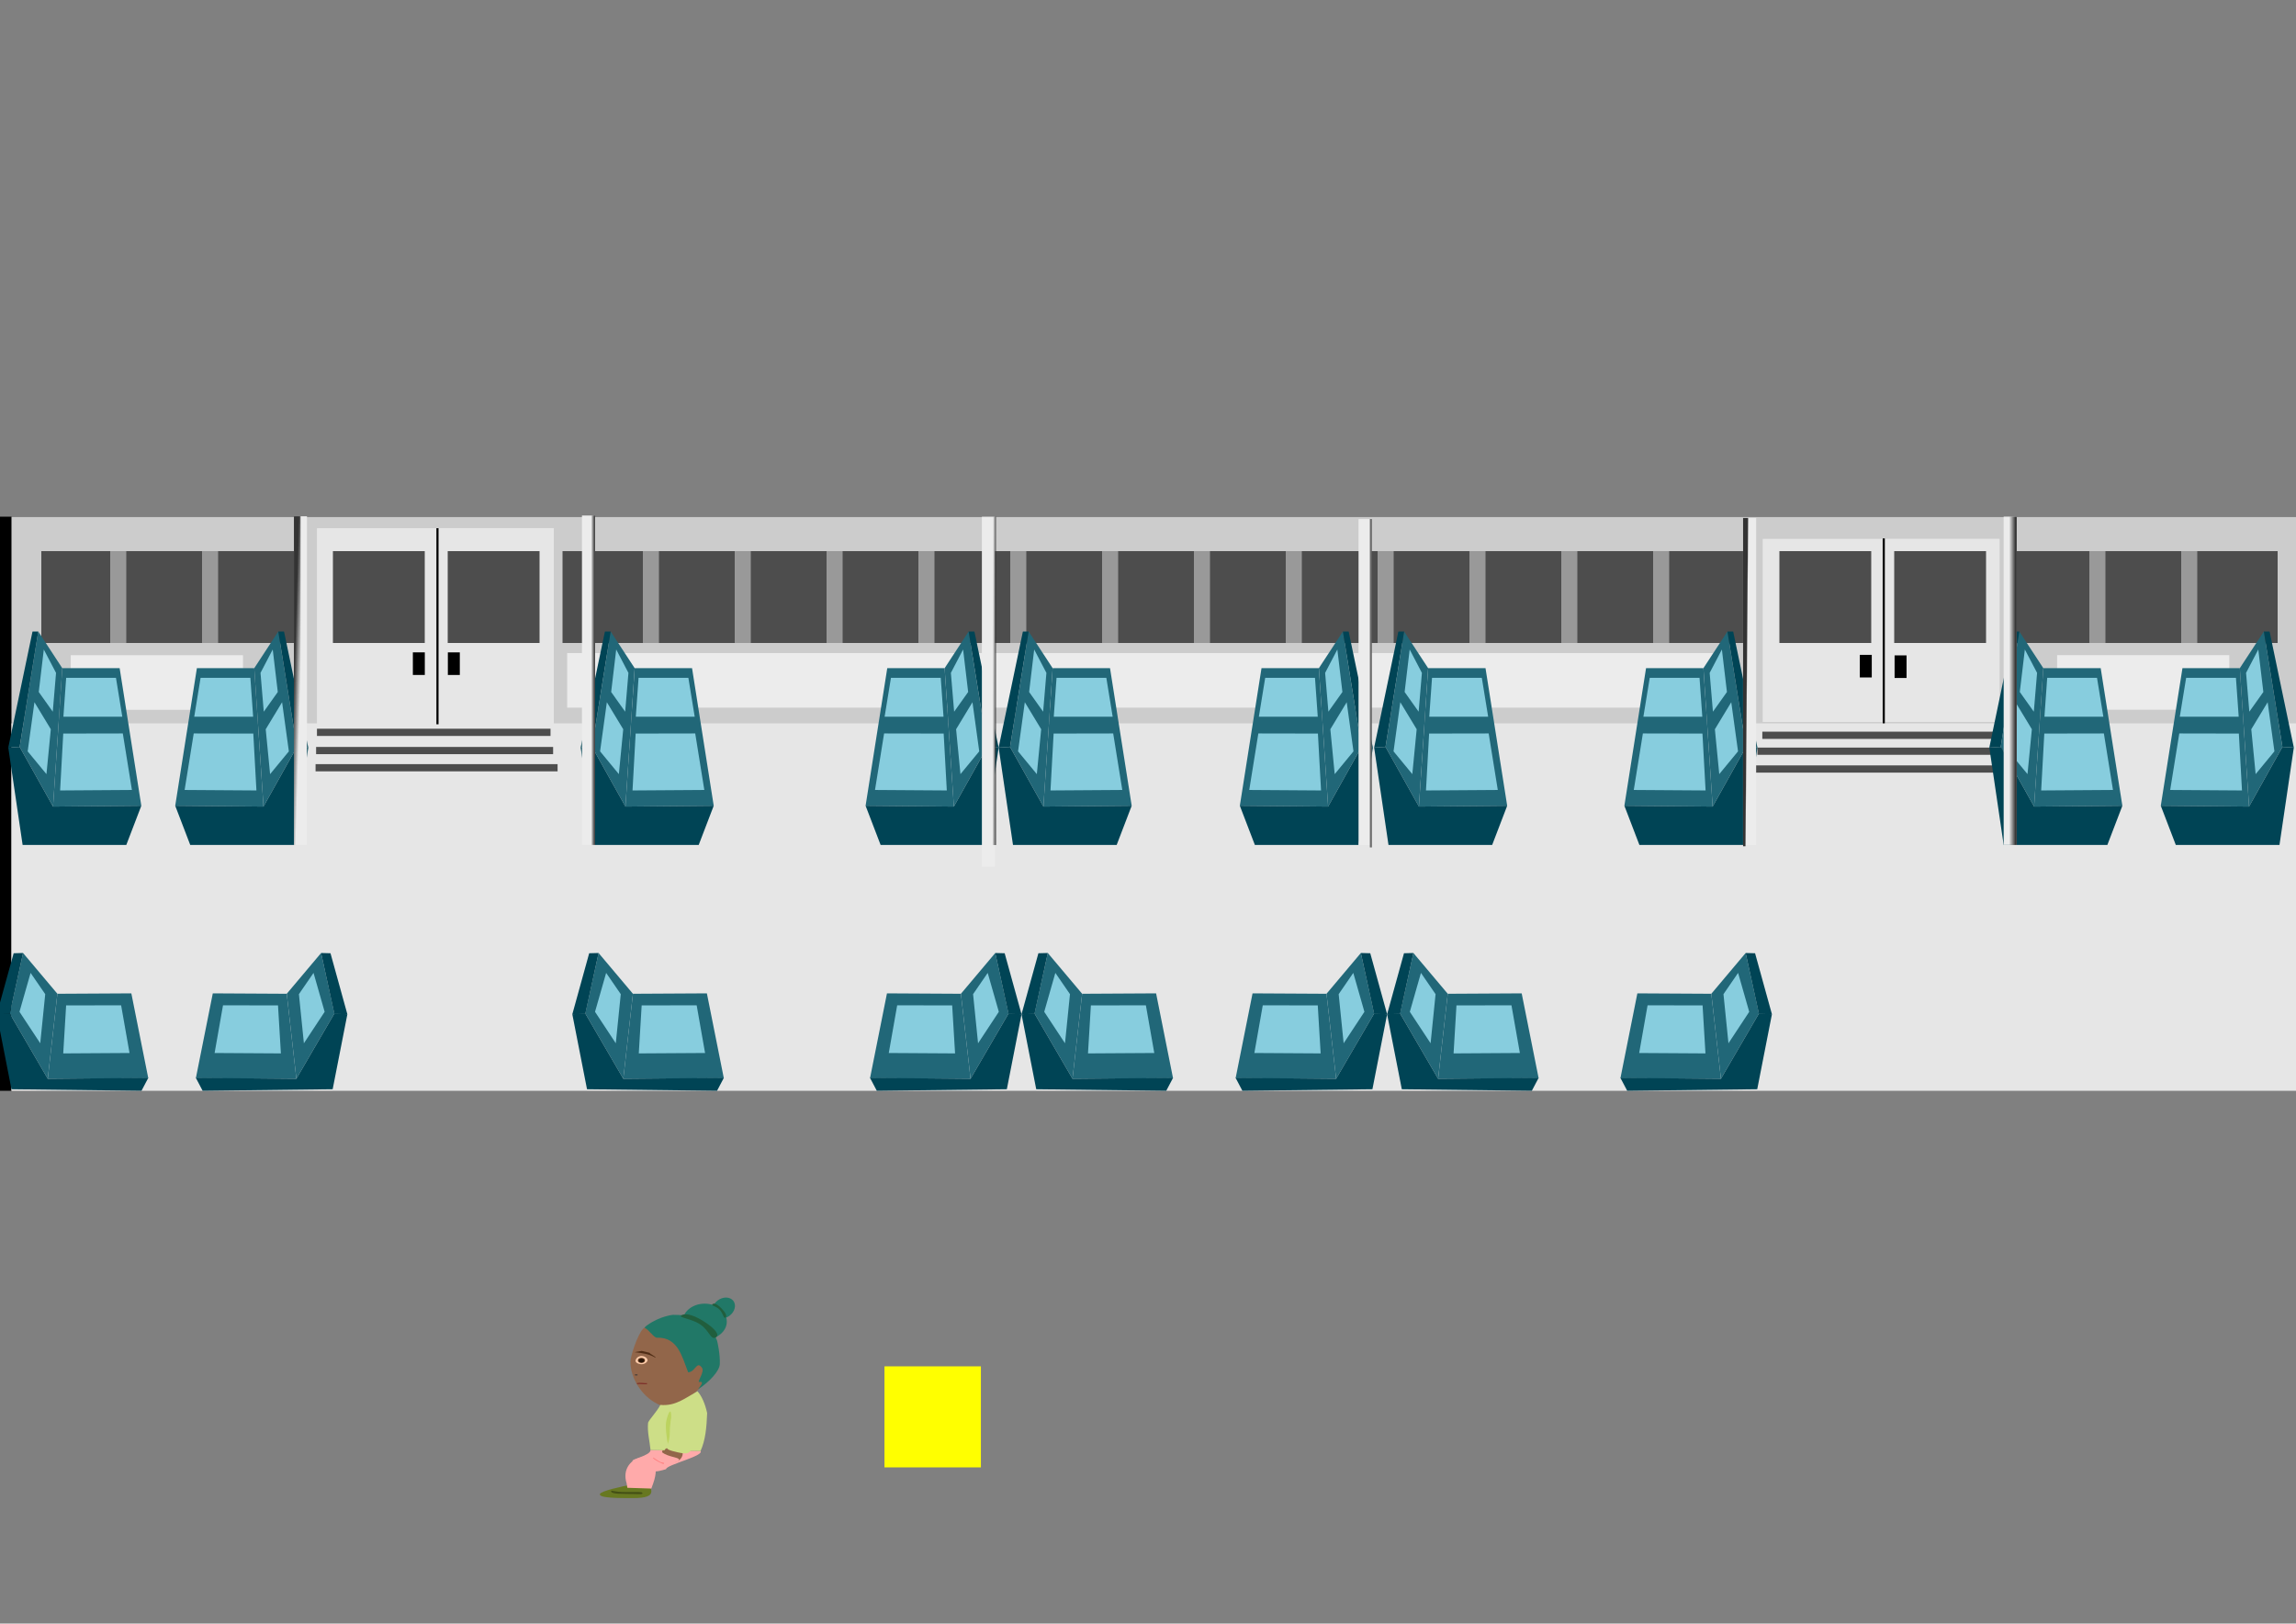 <?xml version="1.0" encoding="UTF-8" standalone="no"?>
<!-- Created with Inkscape (http://www.inkscape.org/) -->

<svg
   width="1000"
   height="707"
   viewBox="0 0 264.583 187.06"
   version="1.1"
   id="svg5"
   inkscape:version="1.1 (c68e22c387, 2021-05-23)"
   sodipodi:docname="level_4.svg"
   xmlns:inkscape="http://www.inkscape.org/namespaces/inkscape"
   xmlns:sodipodi="http://sodipodi.sourceforge.net/DTD/sodipodi-0.dtd"
   xmlns:xlink="http://www.w3.org/1999/xlink"
   xmlns="http://www.w3.org/2000/svg"
   xmlns:svg="http://www.w3.org/2000/svg">
  <rect x="0" y="0" width="264.583" height="187.06" fill="#808080" stroke="none"/>
  <sodipodi:namedview
     id="namedview7"
     pagecolor="#ffffff"
     bordercolor="#666666"
     borderopacity="1.0"
     inkscape:pageshadow="2"
     inkscape:pageopacity="0.0"
     inkscape:pagecheckerboard="0"
     inkscape:document-units="mm"
     showgrid="false"
     units="px"
     inkscape:zoom="2.9861392"
     inkscape:cx="297.03907"
     inkscape:cy="548.70182"
     inkscape:window-width="1920"
     inkscape:window-height="1001"
     inkscape:window-x="-9"
     inkscape:window-y="-9"
     inkscape:window-maximized="1"
     inkscape:current-layer="layer1" />
  <defs
     id="defs2">
    <linearGradient
       inkscape:collect="always"
       id="linearGradient13007">
      <stop
         style="stop-color:#333333;stop-opacity:1;"
         offset="0"
         id="stop13003" />
      <stop
         style="stop-color:#333333;stop-opacity:0;"
         offset="1"
         id="stop13005" />
    </linearGradient>
    <linearGradient
       inkscape:collect="always"
       id="linearGradient12417">
      <stop
         style="stop-color:#333333;stop-opacity:1;"
         offset="0"
         id="stop12413" />
      <stop
         style="stop-color:#333333;stop-opacity:0;"
         offset="1"
         id="stop12415" />
    </linearGradient>
    <linearGradient
       inkscape:collect="always"
       id="linearGradient11619">
      <stop
         style="stop-color:#333333;stop-opacity:1;"
         offset="0"
         id="stop11615" />
      <stop
         style="stop-color:#333333;stop-opacity:0;"
         offset="1"
         id="stop11617" />
    </linearGradient>
    <linearGradient
       inkscape:collect="always"
       id="linearGradient10067">
      <stop
         style="stop-color:#333333;stop-opacity:1;"
         offset="0"
         id="stop10063" />
      <stop
         style="stop-color:#333333;stop-opacity:0;"
         offset="1"
         id="stop10065" />
    </linearGradient>
    <linearGradient
       inkscape:collect="always"
       xlink:href="#linearGradient10067"
       id="linearGradient10069"
       x1="-232.275"
       y1="78.37"
       x2="-231.522"
       y2="78.37"
       gradientUnits="userSpaceOnUse" />
    <linearGradient
       inkscape:collect="always"
       xlink:href="#linearGradient10067"
       id="linearGradient10069-3"
       x1="-232.275"
       y1="78.37"
       x2="-231.522"
       y2="78.37"
       gradientUnits="userSpaceOnUse"
       gradientTransform="translate(1e-5)" />
    <linearGradient
       inkscape:collect="always"
       xlink:href="#linearGradient10067"
       id="linearGradient10069-2"
       x1="-201.239"
       y1="77.814"
       x2="-201.365"
       y2="77.815"
       gradientUnits="userSpaceOnUse" />
    <linearGradient
       inkscape:collect="always"
       xlink:href="#linearGradient10067"
       id="linearGradient10519"
       x1="201.239"
       y1="77.814"
       x2="201.365"
       y2="77.815"
       gradientUnits="userSpaceOnUse" />
    <linearGradient
       inkscape:collect="always"
       xlink:href="#linearGradient10067"
       id="linearGradient10069-4"
       x1="-158.158"
       y1="76.82"
       x2="-157.792"
       y2="76.82"
       gradientUnits="userSpaceOnUse" />
    <linearGradient
       inkscape:collect="always"
       xlink:href="#linearGradient10067"
       id="linearGradient11143"
       x1="158.158"
       y1="76.82"
       x2="157.792"
       y2="76.82"
       gradientUnits="userSpaceOnUse" />
    <linearGradient
       inkscape:collect="always"
       xlink:href="#linearGradient11619"
       id="linearGradient11621"
       x1="114.858"
       y1="78.583"
       x2="114.389"
       y2="78.582"
       gradientUnits="userSpaceOnUse" />
    <linearGradient
       inkscape:collect="always"
       xlink:href="#linearGradient12417"
       id="linearGradient12419"
       x1="68.535"
       y1="78.547"
       x2="68.103"
       y2="78.547"
       gradientUnits="userSpaceOnUse" />
    <linearGradient
       inkscape:collect="always"
       xlink:href="#linearGradient13007"
       id="linearGradient13009"
       x1="33.879"
       y1="78.503"
       x2="34.636"
       y2="78.525"
       gradientUnits="userSpaceOnUse" />
  </defs>
  <g
     inkscape:label="Calque 1"
     inkscape:groupmode="layer"
     id="layer1">
    <rect
       style="fill:#000000;stroke-width:0.265"
       id="rect846"
       width="264.583"
       height="66.146"
       x="0"
       y="59.531" />
    <rect
       style="fill:#cccccc;stroke-width:0.265"
       id="rect1105"
       width="263.26"
       height="66.146"
       x="1.323"
       y="59.531" />
    <rect
       style="fill:#ececec;stroke-width:0.265"
       id="rect16995-9"
       width="19.847"
       height="6.291"
       x="237.052"
       y="75.483" />
    <rect
       style="fill:#ececec;stroke-width:0.265"
       id="rect16995-4"
       width="133.248"
       height="6.291"
       x="65.357"
       y="75.243" />
    <rect
       style="fill:#ececec;stroke-width:0.265"
       id="rect16995"
       width="19.847"
       height="6.291"
       x="8.152"
       y="75.49" />
    <rect
       style="fill:#e6e6e6;stroke-width:0.265"
       id="rect2194-2"
       width="13.765"
       height="21.1"
       x="203.128"
       y="62.089" />
    <rect
       style="fill:#4d4d4d;stroke-width:0.265"
       id="rect1234-3"
       width="30.48"
       height="10.583"
       x="-262.467"
       y="63.5"
       transform="scale(-1,1)" />
    <rect
       style="fill:#e6e6e6;stroke-width:0.265"
       id="rect2194-3-6"
       width="13.533"
       height="21.1"
       x="216.893"
       y="62.081" />
    <rect
       style="fill:#000000;stroke-width:0.265"
       id="rect2517-4"
       width="0.244"
       height="21.415"
       x="216.957"
       y="62.035" />
    <rect
       style="fill:#4d4d4d;stroke-width:0.265"
       id="rect1234-5-5"
       width="10.583"
       height="10.583"
       x="-228.865"
       y="63.5"
       transform="scale(-1,1)" />
    <rect
       style="fill:#4d4d4d;stroke-width:0.265"
       id="rect1234-5-6-7"
       width="10.583"
       height="10.583"
       x="-215.635"
       y="63.5"
       transform="scale(-1,1)" />
    <rect
       style="fill:#4d4d4d;stroke-width:0.265"
       id="rect1234"
       width="30.48"
       height="10.583"
       x="4.762"
       y="63.5" />
    <rect
       style="fill:#e6e6e6;stroke-width:0.265"
       id="rect2194"
       width="13.765"
       height="23.105"
       x="36.526"
       y="60.857" />
    <rect
       style="fill:#e6e6e6;stroke-width:0.265"
       id="rect2194-3"
       width="13.533"
       height="22.603"
       x="50.291"
       y="60.849" />
    <rect
       style="fill:#000000;stroke-width:0.265"
       id="rect2665-4-2"
       width="1.378"
       height="2.603"
       x="51.61"
       y="75.166" />
    <rect
       style="fill:#4d4d4d;stroke-width:0.265"
       id="rect1234-5"
       width="10.583"
       height="10.583"
       x="38.365"
       y="63.5" />
    <rect
       style="fill:#4d4d4d;stroke-width:0.265"
       id="rect1234-5-6"
       width="10.583"
       height="10.583"
       x="51.594"
       y="63.5" />
    <rect
       style="fill:#4d4d4d;stroke-width:0.265"
       id="rect1234-5-6-0"
       width="136.108"
       height="10.583"
       x="64.823"
       y="63.5" />
    <rect
       style="fill:#e6e6e6;stroke-width:0.265"
       id="rect1472"
       width="263.26"
       height="42.333"
       x="1.323"
       y="83.344" />
    <path
       id="rect2876-7-7-8"
       style="fill:#216778;stroke-width:0.265"
       d="m 24.522,114.452 8.522,0.047 1.109,9.796 -11.583,-0.069 z"
       sodipodi:nodetypes="ccccc" />
    <path
       id="rect3236-6-4-7"
       style="fill:#216778;stroke-width:0.265"
       d="m 33.044,114.499 3.958,-4.697 1.532,6.972 -4.38,7.521 z"
       sodipodi:nodetypes="ccccc" />
    <path
       id="rect3489-4-0-6"
       style="fill:#004455;stroke-width:0.265"
       d="m 37.001,109.802 1.084,0.029 1.943,7.026 -1.496,-0.039 z"
       sodipodi:nodetypes="ccccc" />
    <path
       id="rect4027-6-0-91"
       style="fill:#004455;stroke-width:0.265"
       d="m 22.57,124.191 11.583,0.105 4.38,-7.521 1.496,0.082 -1.694,8.642 -14.983,0.179 z"
       sodipodi:nodetypes="ccccccc" />
    <path
       id="rect4508-0-8-4-0"
       style="fill:#87cdde;stroke-width:0.265"
       d="m 25.699,115.829 6.338,0.011 0.333,5.531 -7.639,-0.047 z"
       sodipodi:nodetypes="ccccc" />
    <path
       id="rect6687-3-9-8-7"
       style="fill:#87cdde;stroke-width:0.265"
       d="m 34.446,114.544 1.685,-2.449 1.281,4.482 -2.393,3.627 z"
       sodipodi:nodetypes="ccccc" />
    <path
       id="rect2876-7-7-1"
       style="fill:#216778;stroke-width:0.265"
       d="m 102.211,114.452 8.522,0.047 1.109,9.796 -11.583,-0.069 z"
       sodipodi:nodetypes="ccccc" />
    <path
       id="rect3236-6-4-4"
       style="fill:#216778;stroke-width:0.265"
       d="m 110.733,114.499 3.958,-4.697 1.532,6.972 -4.38,7.521 z"
       sodipodi:nodetypes="ccccc" />
    <path
       id="rect3489-4-0-4"
       style="fill:#004455;stroke-width:0.265"
       d="m 114.69,109.802 1.084,0.029 1.943,7.026 -1.496,-0.039 z"
       sodipodi:nodetypes="ccccc" />
    <path
       id="rect4027-6-0-9"
       style="fill:#004455;stroke-width:0.265"
       d="m 100.259,124.191 11.583,0.105 4.38,-7.521 1.496,0.082 -1.694,8.642 -14.983,0.179 z"
       sodipodi:nodetypes="ccccccc" />
    <path
       id="rect4508-0-8-4-7"
       style="fill:#87cdde;stroke-width:0.265"
       d="m 103.388,115.829 6.338,0.011 0.333,5.531 -7.639,-0.047 z"
       sodipodi:nodetypes="ccccc" />
    <path
       id="rect6687-3-9-8-3"
       style="fill:#87cdde;stroke-width:0.265"
       d="m 112.135,114.544 1.685,-2.449 1.281,4.482 -2.393,3.627 z"
       sodipodi:nodetypes="ccccc" />
    <rect
       style="fill:#4d4d4d;stroke-width:0.265"
       id="rect8693-1-5-6"
       width="27.357"
       height="0.832"
       x="203.084"
       y="84.301" />
    <rect
       style="fill:#4d4d4d;stroke-width:0.265"
       id="rect8693-1-5-6-3"
       width="28.398"
       height="0.832"
       x="202.52"
       y="86.135" />
    <rect
       style="fill:#4d4d4d;stroke-width:0.265"
       id="rect8693-1-5-6-3-1"
       width="29.284"
       height="0.832"
       x="202.194"
       y="88.188" />
    <rect
       style="fill:#ffff00;stroke-width:0.265"
       id="rect973"
       width="11.113"
       height="11.642"
       x="101.923"
       y="157.427" />
    <rect
       style="fill:#999999;stroke-width:0.265"
       id="rect1591"
       width="1.852"
       height="10.583"
       x="23.283"
       y="63.5" />
    <rect
       style="fill:#999999;stroke-width:0.265"
       id="rect1591-4"
       width="1.852"
       height="10.583"
       x="12.7"
       y="63.5" />
    <rect
       style="fill:#999999;stroke-width:0.265"
       id="rect1591-4-2"
       width="1.852"
       height="10.583"
       x="74.083"
       y="63.5" />
    <rect
       style="fill:#999999;stroke-width:0.265"
       id="rect1591-4-2-3"
       width="1.852"
       height="10.583"
       x="84.667"
       y="63.5" />
    <rect
       style="fill:#999999;stroke-width:0.265"
       id="rect1591-4-2-3-7"
       width="1.852"
       height="10.583"
       x="95.25"
       y="63.5" />
    <rect
       style="fill:#999999;stroke-width:0.265"
       id="rect1591-4-2-3-7-5"
       width="1.852"
       height="10.583"
       x="105.833"
       y="63.5" />
    <rect
       style="fill:#999999;stroke-width:0.265"
       id="rect1591-4-2-3-7-5-5"
       width="1.852"
       height="10.583"
       x="116.417"
       y="63.5" />
    <rect
       style="fill:#999999;stroke-width:0.265"
       id="rect1591-4-2-3-7-5-5-0"
       width="1.852"
       height="10.583"
       x="127"
       y="63.5" />
    <rect
       style="fill:#999999;stroke-width:0.265"
       id="rect1591-4-2-3-7-5-5-0-5"
       width="1.852"
       height="10.583"
       x="137.583"
       y="63.5" />
    <rect
       style="fill:#999999;stroke-width:0.265"
       id="rect1591-4-2-3-7-5-5-0-5-4"
       width="1.852"
       height="10.583"
       x="148.167"
       y="63.5" />
    <rect
       style="fill:#999999;stroke-width:0.265"
       id="rect1591-4-2-3-7-5-5-0-5-4-3"
       width="1.852"
       height="10.583"
       x="158.75"
       y="63.5" />
    <rect
       style="fill:#999999;stroke-width:0.265"
       id="rect1591-4-2-3-7-5-5-0-5-4-3-1"
       width="1.852"
       height="10.583"
       x="169.333"
       y="63.5" />
    <rect
       style="fill:#999999;stroke-width:0.265"
       id="rect1591-4-2-3-7-5-5-0-5-4-3-1-3"
       width="1.852"
       height="10.583"
       x="179.917"
       y="63.5" />
    <rect
       style="fill:#999999;stroke-width:0.265"
       id="rect1591-4-2-3-7-5-5-0-5-4-3-1-3-9"
       width="1.852"
       height="10.583"
       x="190.5"
       y="63.5" />
    <rect
       style="fill:#999999;stroke-width:0.265"
       id="rect1591-4-2-3-7-5-5-0-5-4-3-1-3-9-0"
       width="1.852"
       height="10.583"
       x="240.771"
       y="63.5" />
    <rect
       style="fill:#999999;stroke-width:0.265"
       id="rect1591-4-2-3-7-5-5-0-5-4-3-1-3-9-0-3"
       width="1.852"
       height="10.583"
       x="251.354"
       y="63.5" />
    <rect
       style="fill:#000000;stroke-width:0.265"
       id="rect2517"
       width="0.244"
       height="22.596"
       x="50.291"
       y="60.857" />
    <rect
       style="fill:#000000;stroke-width:0.265"
       id="rect2665"
       width="1.378"
       height="2.603"
       x="218.326"
       y="75.512" />
    <rect
       style="fill:#000000;stroke-width:0.265"
       id="rect2665-4"
       width="1.378"
       height="2.603"
       x="214.319"
       y="75.451" />
    <rect
       style="fill:#000000;stroke-width:0.265"
       id="rect2665-4-8"
       width="1.378"
       height="2.603"
       x="47.576"
       y="75.164" />
    <path
       id="rect2876"
       style="fill:#216778;stroke-width:0.265"
       d="m 251.498,76.983 h 6.612 l 1.063,15.948 -10.172,-0.096 z"
       sodipodi:nodetypes="ccccc" />
    <path
       id="rect3236"
       style="fill:#216778;stroke-width:0.265"
       d="m 258.11,76.983 2.767,-4.223 2.142,13.299 -3.846,6.872 z"
       sodipodi:nodetypes="ccccc" />
    <path
       id="rect3489"
       style="fill:#004455;stroke-width:0.265"
       d="m 260.877,72.76 0.664,0.008 2.792,13.367 -1.313,-0.075 z"
       sodipodi:nodetypes="ccccc" />
    <path
       id="rect4027"
       style="fill:#004455;stroke-width:0.265"
       d="m 249.001,92.836 10.172,0.096 3.846,-6.872 1.313,0.075 -1.653,11.218 h -11.947 z"
       sodipodi:nodetypes="ccccccc" />
    <path
       id="rect4508"
       style="fill:#87cdde;stroke-width:0.265"
       d="m 251.923,78.095 h 5.738 l 0.319,4.482 h -6.788 z"
       sodipodi:nodetypes="ccccc" />
    <path
       id="rect4508-0"
       style="fill:#87cdde;stroke-width:0.265"
       d="m 251.133,84.507 6.865,0.013 0.361,6.554 -8.275,-0.056 z"
       sodipodi:nodetypes="ccccc" />
    <path
       id="rect6687"
       style="fill:#87cdde;stroke-width:0.265"
       d="m 258.829,77.527 1.409,-2.694 0.582,4.897 -1.615,2.271 z"
       sodipodi:nodetypes="ccccc" />
    <path
       id="rect6687-3"
       style="fill:#87cdde;stroke-width:0.265"
       d="m 259.43,84.022 1.887,-3.115 0.78,5.661 -2.164,2.625 z"
       sodipodi:nodetypes="ccccc" />
    <path
       id="rect2876-2"
       style="fill:#216778;stroke-width:0.265"
       d="m 189.685,76.983 h 6.612 l 1.063,15.948 -10.172,-0.096 z"
       sodipodi:nodetypes="ccccc" />
    <path
       id="rect3236-8"
       style="fill:#216778;stroke-width:0.265"
       d="m 196.297,76.983 2.767,-4.223 2.142,13.299 -3.846,6.872 z"
       sodipodi:nodetypes="ccccc" />
    <path
       id="rect3489-1"
       style="fill:#004455;stroke-width:0.265"
       d="m 199.064,72.76 0.664,0.008 2.792,13.367 -1.313,-0.075 z"
       sodipodi:nodetypes="ccccc" />
    <path
       id="rect4027-3"
       style="fill:#004455;stroke-width:0.265"
       d="m 187.188,92.836 10.172,0.096 3.846,-6.872 1.313,0.075 -1.653,11.218 h -11.947 z"
       sodipodi:nodetypes="ccccccc" />
    <path
       id="rect4508-3"
       style="fill:#87cdde;stroke-width:0.265"
       d="m 190.11,78.095 h 5.738 l 0.319,4.482 h -6.788 z"
       sodipodi:nodetypes="ccccc" />
    <path
       id="rect4508-0-5"
       style="fill:#87cdde;stroke-width:0.265"
       d="m 189.32,84.507 6.865,0.013 0.361,6.554 -8.275,-0.056 z"
       sodipodi:nodetypes="ccccc" />
    <path
       id="rect6687-6"
       style="fill:#87cdde;stroke-width:0.265"
       d="m 197.016,77.527 1.409,-2.694 0.582,4.897 -1.615,2.271 z"
       sodipodi:nodetypes="ccccc" />
    <path
       id="rect6687-3-2"
       style="fill:#87cdde;stroke-width:0.265"
       d="m 197.617,84.022 1.887,-3.115 0.78,5.661 -2.164,2.625 z"
       sodipodi:nodetypes="ccccc" />
    <path
       id="rect2876-2-9"
       style="fill:#216778;stroke-width:0.265"
       d="m 145.372,76.983 h 6.612 l 1.063,15.948 -10.172,-0.096 z"
       sodipodi:nodetypes="ccccc" />
    <path
       id="rect3236-8-7"
       style="fill:#216778;stroke-width:0.265"
       d="m 151.984,76.983 2.767,-4.223 2.142,13.299 -3.846,6.872 z"
       sodipodi:nodetypes="ccccc" />
    <path
       id="rect3489-1-9"
       style="fill:#004455;stroke-width:0.265"
       d="m 154.751,72.76 0.664,0.008 2.792,13.367 -1.313,-0.075 z"
       sodipodi:nodetypes="ccccc" />
    <path
       id="rect4027-3-2"
       style="fill:#004455;stroke-width:0.265"
       d="m 142.875,92.836 10.172,0.096 3.846,-6.872 1.313,0.075 -1.653,11.218 H 144.607 Z"
       sodipodi:nodetypes="ccccccc" />
    <rect
       style="fill:#ececec;stroke-width:0.265"
       id="rect9752-8-1-7"
       width="1.504"
       height="37.548"
       x="156.554"
       y="59.804" />
    <rect
       style="fill:#ececec;stroke-width:0.265"
       id="rect9752-8-1-7-3"
       width="1.504"
       height="37.674"
       x="200.867"
       y="59.678" />
    <rect
       style="fill:url(#linearGradient10069-3);fill-opacity:1;stroke-width:0.265"
       id="rect9752-8-1-7-34-6-7"
       width="0.846"
       height="37.825"
       x="-202.477"
       y="54.516"
       transform="scale(-1,1)" />
    <path
       id="rect4508-3-3"
       style="fill:#87cdde;stroke-width:0.265"
       d="m 145.797,78.095 h 5.738 l 0.319,4.482 h -6.788 z"
       sodipodi:nodetypes="ccccc" />
    <path
       id="rect4508-0-5-0"
       style="fill:#87cdde;stroke-width:0.265"
       d="m 145.007,84.507 6.865,0.013 0.361,6.554 -8.275,-0.056 z"
       sodipodi:nodetypes="ccccc" />
    <path
       id="rect6687-6-0"
       style="fill:#87cdde;stroke-width:0.265"
       d="m 152.703,77.527 1.409,-2.694 0.582,4.897 -1.615,2.271 z"
       sodipodi:nodetypes="ccccc" />
    <path
       id="rect6687-3-2-8"
       style="fill:#87cdde;stroke-width:0.265"
       d="m 153.304,84.022 1.887,-3.115 0.78,5.661 -2.164,2.625 z"
       sodipodi:nodetypes="ccccc" />
    <path
       id="rect2876-2-9-6"
       style="fill:#216778;stroke-width:0.265"
       d="m 102.245,76.983 h 6.612 l 1.063,15.948 -10.172,-0.096 z"
       sodipodi:nodetypes="ccccc" />
    <path
       id="rect3236-8-7-8"
       style="fill:#216778;stroke-width:0.265"
       d="m 108.857,76.983 2.767,-4.223 2.142,13.299 -3.846,6.872 z"
       sodipodi:nodetypes="ccccc" />
    <path
       id="rect3489-1-9-7"
       style="fill:#004455;stroke-width:0.265"
       d="m 111.624,72.76 0.664,0.008 2.792,13.367 -1.313,-0.075 z"
       sodipodi:nodetypes="ccccc" />
    <path
       id="rect4027-3-2-8"
       style="fill:#004455;stroke-width:0.265"
       d="m 99.748,92.836 10.172,0.096 3.846,-6.872 1.313,0.075 -1.653,11.218 h -11.947 z"
       sodipodi:nodetypes="ccccccc" />
    <path
       id="rect4508-3-3-2"
       style="fill:#87cdde;stroke-width:0.265"
       d="m 102.67,78.095 h 5.738 l 0.319,4.482 h -6.788 z"
       sodipodi:nodetypes="ccccc" />
    <path
       id="rect4508-0-5-0-6"
       style="fill:#87cdde;stroke-width:0.265"
       d="m 101.88,84.507 6.865,0.013 0.361,6.554 -8.275,-0.056 z"
       sodipodi:nodetypes="ccccc" />
    <path
       id="rect6687-6-0-2"
       style="fill:#87cdde;stroke-width:0.265"
       d="m 109.576,77.527 1.409,-2.694 0.582,4.897 -1.615,2.271 z"
       sodipodi:nodetypes="ccccc" />
    <path
       id="rect6687-3-2-8-6"
       style="fill:#87cdde;stroke-width:0.265"
       d="m 110.177,84.022 1.887,-3.115 0.78,5.661 -2.164,2.625 z"
       sodipodi:nodetypes="ccccc" />
    <path
       id="rect2876-2-9-6-7"
       style="fill:#216778;stroke-width:0.265"
       d="m 22.689,76.983 h 6.612 l 1.063,15.948 -10.172,-0.096 z"
       sodipodi:nodetypes="ccccc" />
    <path
       id="rect3236-8-7-8-7"
       style="fill:#216778;stroke-width:0.265"
       d="m 29.301,76.983 2.767,-4.223 2.142,13.299 -3.846,6.872 z"
       sodipodi:nodetypes="ccccc" />
    <path
       id="rect3489-1-9-7-4"
       style="fill:#004455;stroke-width:0.265"
       d="m 32.068,72.76 0.664,0.008 2.792,13.367 -1.313,-0.075 z"
       sodipodi:nodetypes="ccccc" />
    <path
       id="rect4027-3-2-8-3"
       style="fill:#004455;stroke-width:0.265"
       d="m 20.192,92.836 10.172,0.096 3.846,-6.872 1.313,0.075 -1.653,11.218 h -11.947 z"
       sodipodi:nodetypes="ccccccc" />
    <path
       id="rect4508-3-3-2-7"
       style="fill:#87cdde;stroke-width:0.265"
       d="m 23.114,78.095 h 5.738 l 0.319,4.482 h -6.788 z"
       sodipodi:nodetypes="ccccc" />
    <path
       id="rect4508-0-5-0-6-9"
       style="fill:#87cdde;stroke-width:0.265"
       d="m 22.324,84.507 6.865,0.013 0.361,6.554 -8.275,-0.056 z"
       sodipodi:nodetypes="ccccc" />
    <path
       id="rect6687-6-0-2-7"
       style="fill:#87cdde;stroke-width:0.265"
       d="m 30.02,77.527 1.409,-2.694 0.582,4.897 -1.615,2.271 z"
       sodipodi:nodetypes="ccccc" />
    <path
       id="rect6687-3-2-8-6-5"
       style="fill:#87cdde;stroke-width:0.265"
       d="m 30.621,84.022 1.887,-3.115 0.78,5.661 -2.164,2.625 z"
       sodipodi:nodetypes="ccccc" />
    <rect
       style="fill:#4d4d4d;stroke-width:0.265"
       id="rect8693"
       width="26.914"
       height="0.832"
       x="36.526"
       y="83.962" />
    <rect
       style="fill:#4d4d4d;stroke-width:0.265"
       id="rect8693-1"
       width="27.313"
       height="0.832"
       x="36.427"
       y="86.061" />
    <rect
       style="fill:#4d4d4d;stroke-width:0.265"
       id="rect8693-1-5"
       width="27.889"
       height="0.832"
       x="36.365"
       y="88.041" />
    <path
       id="rect2876-9"
       style="fill:#216778;stroke-width:0.265"
       d="m 242.077,76.983 h -6.612 l -1.063,15.948 10.172,-0.096 z"
       sodipodi:nodetypes="ccccc" />
    <path
       id="rect3236-5"
       style="fill:#216778;stroke-width:0.265"
       d="m 235.465,76.983 -2.767,-4.223 -2.142,13.299 3.846,6.872 z"
       sodipodi:nodetypes="ccccc" />
    <path
       id="rect3489-3"
       style="fill:#004455;stroke-width:0.265"
       d="m 232.698,72.76 -0.664,0.008 -2.792,13.367 1.313,-0.075 z"
       sodipodi:nodetypes="ccccc" />
    <path
       id="rect4027-60"
       style="fill:#004455;stroke-width:0.265"
       d="m 244.575,92.836 -10.172,0.096 -3.846,-6.872 -1.313,0.075 1.653,11.218 h 11.947 z"
       sodipodi:nodetypes="ccccccc" />
    <path
       id="rect4508-6"
       style="fill:#87cdde;stroke-width:0.265"
       d="m 241.652,78.095 h -5.738 l -0.319,4.482 h 6.788 z"
       sodipodi:nodetypes="ccccc" />
    <path
       id="rect4508-0-0"
       style="fill:#87cdde;stroke-width:0.265"
       d="m 242.443,84.507 -6.865,0.013 -0.361,6.554 8.275,-0.056 z"
       sodipodi:nodetypes="ccccc" />
    <path
       id="rect6687-8"
       style="fill:#87cdde;stroke-width:0.265"
       d="m 234.746,77.527 -1.409,-2.694 -0.582,4.897 1.615,2.271 z"
       sodipodi:nodetypes="ccccc" />
    <path
       id="rect6687-3-1"
       style="fill:#87cdde;stroke-width:0.265"
       d="m 234.145,84.022 -1.887,-3.115 -0.78,5.661 2.164,2.625 z"
       sodipodi:nodetypes="ccccc" />
    <path
       id="rect2876-9-6"
       style="fill:#216778;stroke-width:0.265"
       d="m 171.185,76.983 h -6.612 l -1.063,15.948 10.172,-0.096 z"
       sodipodi:nodetypes="ccccc" />
    <path
       id="rect3236-5-8"
       style="fill:#216778;stroke-width:0.265"
       d="m 164.573,76.983 -2.767,-4.223 -2.142,13.299 3.846,6.872 z"
       sodipodi:nodetypes="ccccc" />
    <path
       id="rect3489-3-0"
       style="fill:#004455;stroke-width:0.265"
       d="m 161.806,72.76 -0.664,0.008 -2.792,13.367 1.313,-0.075 z"
       sodipodi:nodetypes="ccccc" />
    <path
       id="rect4027-60-2"
       style="fill:#004455;stroke-width:0.265"
       d="m 173.683,92.836 -10.172,0.096 -3.846,-6.872 -1.313,0.075 1.653,11.218 h 11.947 z"
       sodipodi:nodetypes="ccccccc" />
    <path
       id="rect4508-6-5"
       style="fill:#87cdde;stroke-width:0.265"
       d="m 170.76,78.095 h -5.738 l -0.319,4.482 h 6.788 z"
       sodipodi:nodetypes="ccccc" />
    <path
       id="rect4508-0-0-1"
       style="fill:#87cdde;stroke-width:0.265"
       d="m 171.551,84.507 -6.865,0.013 -0.361,6.554 8.275,-0.056 z"
       sodipodi:nodetypes="ccccc" />
    <path
       id="rect6687-8-3"
       style="fill:#87cdde;stroke-width:0.265"
       d="m 163.855,77.527 -1.409,-2.694 -0.582,4.897 1.615,2.271 z"
       sodipodi:nodetypes="ccccc" />
    <path
       id="rect6687-3-1-7"
       style="fill:#87cdde;stroke-width:0.265"
       d="m 163.253,84.022 -1.887,-3.115 -0.78,5.661 2.164,2.625 z"
       sodipodi:nodetypes="ccccc" />
    <path
       id="rect2876-9-6-2"
       style="fill:#216778;stroke-width:0.265"
       d="m 127.915,76.983 h -6.612 l -1.063,15.948 10.172,-0.096 z"
       sodipodi:nodetypes="ccccc" />
    <path
       id="rect3236-5-8-6"
       style="fill:#216778;stroke-width:0.265"
       d="m 121.303,76.983 -2.767,-4.223 -2.142,13.299 3.846,6.872 z"
       sodipodi:nodetypes="ccccc" />
    <path
       id="rect3489-3-0-2"
       style="fill:#004455;stroke-width:0.265"
       d="m 118.536,72.76 -0.664,0.008 -2.792,13.367 1.313,-0.075 z"
       sodipodi:nodetypes="ccccc" />
    <path
       id="rect4027-60-2-0"
       style="fill:#004455;stroke-width:0.265"
       d="m 130.412,92.836 -10.172,0.096 -3.846,-6.872 -1.313,0.075 1.653,11.218 h 11.947 z"
       sodipodi:nodetypes="ccccccc" />
    <path
       id="rect4508-6-5-5"
       style="fill:#87cdde;stroke-width:0.265"
       d="m 127.49,78.095 h -5.738 l -0.319,4.482 h 6.788 z"
       sodipodi:nodetypes="ccccc" />
    <path
       id="rect4508-0-0-1-0"
       style="fill:#87cdde;stroke-width:0.265"
       d="m 128.28,84.507 -6.865,0.013 -0.361,6.554 8.275,-0.056 z"
       sodipodi:nodetypes="ccccc" />
    <path
       id="rect6687-8-3-2"
       style="fill:#87cdde;stroke-width:0.265"
       d="m 120.584,77.527 -1.409,-2.694 -0.582,4.897 1.615,2.271 z"
       sodipodi:nodetypes="ccccc" />
    <path
       id="rect6687-3-1-7-4"
       style="fill:#87cdde;stroke-width:0.265"
       d="m 119.983,84.022 -1.887,-3.115 -0.78,5.661 2.164,2.625 z"
       sodipodi:nodetypes="ccccc" />
    <path
       id="rect2876-9-6-2-7"
       style="fill:#216778;stroke-width:0.265"
       d="m 79.75,76.983 h -6.612 l -1.063,15.948 10.172,-0.096 z"
       sodipodi:nodetypes="ccccc" />
    <path
       id="rect3236-5-8-6-2"
       style="fill:#216778;stroke-width:0.265"
       d="m 73.137,76.983 -2.767,-4.223 -2.142,13.299 3.846,6.872 z"
       sodipodi:nodetypes="ccccc" />
    <path
       id="rect3489-3-0-2-7"
       style="fill:#004455;stroke-width:0.265"
       d="m 70.371,72.76 -0.664,0.008 -2.792,13.367 1.313,-0.075 z"
       sodipodi:nodetypes="ccccc" />
    <path
       id="rect4027-60-2-0-2"
       style="fill:#004455;stroke-width:0.265"
       d="m 82.247,92.836 -10.172,0.096 -3.846,-6.872 -1.313,0.075 1.653,11.218 h 11.947 z"
       sodipodi:nodetypes="ccccccc" />
    <path
       id="rect4508-6-5-5-3"
       style="fill:#87cdde;stroke-width:0.265"
       d="m 79.325,78.095 h -5.738 l -0.319,4.482 h 6.788 z"
       sodipodi:nodetypes="ccccc" />
    <path
       id="rect4508-0-0-1-0-7"
       style="fill:#87cdde;stroke-width:0.265"
       d="m 80.115,84.507 -6.865,0.013 -0.361,6.554 8.275,-0.056 z"
       sodipodi:nodetypes="ccccc" />
    <path
       id="rect6687-8-3-2-7"
       style="fill:#87cdde;stroke-width:0.265"
       d="m 72.419,77.527 -1.409,-2.694 -0.582,4.897 1.615,2.271 z"
       sodipodi:nodetypes="ccccc" />
    <path
       id="rect6687-3-1-7-4-8"
       style="fill:#87cdde;stroke-width:0.265"
       d="m 71.818,84.022 -1.887,-3.115 -0.78,5.661 2.164,2.625 z"
       sodipodi:nodetypes="ccccc" />
    <path
       id="rect2876-9-6-2-7-2"
       style="fill:#216778;stroke-width:0.265"
       d="M 13.788,76.983 H 7.176 l -1.063,15.948 10.172,-0.096 z"
       sodipodi:nodetypes="ccccc" />
    <path
       id="rect3236-5-8-6-2-7"
       style="fill:#216778;stroke-width:0.265"
       d="m 7.176,76.983 -2.767,-4.223 -2.142,13.299 3.846,6.872 z"
       sodipodi:nodetypes="ccccc" />
    <path
       id="rect3489-3-0-2-7-6"
       style="fill:#004455;stroke-width:0.265"
       d="m 4.409,72.76 -0.664,0.008 -2.792,13.367 1.313,-0.075 z"
       sodipodi:nodetypes="ccccc" />
    <path
       id="rect4027-60-2-0-2-6"
       style="fill:#004455;stroke-width:0.265"
       d="m 16.285,92.836 -10.172,0.096 -3.846,-6.872 -1.313,0.075 1.653,11.218 H 14.554 Z"
       sodipodi:nodetypes="ccccccc" />
    <path
       id="rect4508-6-5-5-3-8"
       style="fill:#87cdde;stroke-width:0.265"
       d="M 13.363,78.095 H 7.625 l -0.319,4.482 h 6.788 z"
       sodipodi:nodetypes="ccccc" />
    <path
       id="rect4508-0-0-1-0-7-1"
       style="fill:#87cdde;stroke-width:0.265"
       d="m 14.153,84.507 -6.865,0.013 -0.361,6.554 8.275,-0.056 z"
       sodipodi:nodetypes="ccccc" />
    <path
       id="rect6687-8-3-2-7-7"
       style="fill:#87cdde;stroke-width:0.265"
       d="m 6.457,77.527 -1.409,-2.694 -0.582,4.897 1.615,2.271 z"
       sodipodi:nodetypes="ccccc" />
    <path
       id="rect6687-3-1-7-4-8-3"
       style="fill:#87cdde;stroke-width:0.265"
       d="m 5.856,84.022 -1.887,-3.115 -0.78,5.661 2.164,2.625 z"
       sodipodi:nodetypes="ccccc" />
    <rect
       style="fill:#ececec;stroke-width:0.265"
       id="rect9752"
       width="1.504"
       height="37.868"
       x="33.871"
       y="59.485" />
    <rect
       style="fill:#ececec;stroke-width:0.265"
       id="rect9752-8"
       width="1.504"
       height="37.957"
       x="67.064"
       y="59.396" />
    <rect
       style="fill:#ececec;stroke-width:0.265"
       id="rect9752-8-1"
       width="1.504"
       height="40.314"
       x="113.15"
       y="59.539" />
    <rect
       style="fill:#ececec;stroke-width:0.265"
       id="rect9752-8-1-7-34"
       width="1.504"
       height="37.825"
       x="230.896"
       y="59.527" />
    <rect
       style="fill:url(#linearGradient10069);stroke-width:0.265;fill-opacity:1"
       id="rect9752-8-1-7-34-6"
       width="0.846"
       height="37.825"
       x="-232.399"
       y="59.527"
       transform="scale(-1,1)" />
    <rect
       style="fill:url(#linearGradient10519);stroke-width:0.265;fill-opacity:1"
       id="rect9752-8-1-7-34-8"
       width="1.504"
       height="37.825"
       x="200.867"
       y="59.678" />
    <rect
       style="fill:url(#linearGradient10069-2);fill-opacity:1;stroke-width:0.265"
       id="rect9752-8-1-7-34-6-0"
       width="0.846"
       height="37.825"
       x="-202.37"
       y="59.678"
       transform="scale(-1,1)" />
    <rect
       style="fill:url(#linearGradient11143);stroke-width:0.265;fill-opacity:1"
       id="rect9752-8-1-7-34-69"
       width="1.504"
       height="37.825"
       x="156.554"
       y="59.804" />
    <rect
       style="fill:url(#linearGradient10069-4);fill-opacity:1;stroke-width:0.265"
       id="rect9752-8-1-7-34-6-5"
       width="0.846"
       height="37.825"
       x="-158.058"
       y="59.804"
       transform="scale(-1,1)" />
    <rect
       style="fill:url(#linearGradient11621);stroke-width:0.265;fill-opacity:1"
       id="rect11503"
       width="0.536"
       height="37.823"
       x="114.244"
       y="59.539" />
    <rect
       style="fill:url(#linearGradient12419);stroke-width:0.265;fill-opacity:1"
       id="rect12301"
       width="0.621"
       height="37.957"
       x="67.947"
       y="59.396" />
    <rect
       style="fill:url(#linearGradient13009);stroke-width:0.265;fill-opacity:1"
       id="rect12891"
       width="0.767"
       height="37.868"
       x="33.871"
       y="59.485" />
    <path
       id="rect2876-7"
       style="fill:#216778;stroke-width:0.265"
       d="m 188.684,114.452 8.522,0.047 1.109,9.796 -11.583,-0.069 z"
       sodipodi:nodetypes="ccccc" />
    <path
       id="rect3236-6"
       style="fill:#216778;stroke-width:0.265"
       d="m 197.206,114.499 3.958,-4.697 1.532,6.972 -4.38,7.521 z"
       sodipodi:nodetypes="ccccc" />
    <path
       id="rect3489-4"
       style="fill:#004455;stroke-width:0.265"
       d="m 201.164,109.802 1.084,0.029 1.943,7.026 -1.496,-0.039 z"
       sodipodi:nodetypes="ccccc" />
    <path
       id="rect4027-6"
       style="fill:#004455;stroke-width:0.265"
       d="m 186.732,124.191 11.583,0.105 4.38,-7.521 1.496,0.082 -1.694,8.642 -14.983,0.179 z"
       sodipodi:nodetypes="ccccccc" />
    <path
       id="rect4508-0-8"
       style="fill:#87cdde;stroke-width:0.265"
       d="m 189.861,115.829 6.338,0.011 0.333,5.531 -7.639,-0.047 z"
       sodipodi:nodetypes="ccccc" />
    <path
       id="rect6687-3-9"
       style="fill:#87cdde;stroke-width:0.265"
       d="m 198.608,114.544 1.685,-2.449 1.281,4.482 -2.393,3.627 z"
       sodipodi:nodetypes="ccccc" />
    <path
       id="rect2876-7-7"
       style="fill:#216778;stroke-width:0.265"
       d="m 144.34,114.452 8.522,0.047 1.109,9.796 -11.583,-0.069 z"
       sodipodi:nodetypes="ccccc" />
    <path
       id="rect3236-6-4"
       style="fill:#216778;stroke-width:0.265"
       d="m 152.862,114.499 3.958,-4.697 1.532,6.972 -4.38,7.521 z"
       sodipodi:nodetypes="ccccc" />
    <path
       id="rect3489-4-0"
       style="fill:#004455;stroke-width:0.265"
       d="m 156.82,109.802 1.084,0.029 1.943,7.026 -1.496,-0.039 z"
       sodipodi:nodetypes="ccccc" />
    <path
       id="rect4027-6-0"
       style="fill:#004455;stroke-width:0.265"
       d="m 142.388,124.191 11.583,0.105 4.38,-7.521 1.496,0.082 -1.694,8.642 -14.983,0.179 z"
       sodipodi:nodetypes="ccccccc" />
    <path
       id="rect4508-0-8-4"
       style="fill:#87cdde;stroke-width:0.265"
       d="m 145.517,115.829 6.338,0.011 0.333,5.531 -7.639,-0.047 z"
       sodipodi:nodetypes="ccccc" />
    <path
       id="rect6687-3-9-8"
       style="fill:#87cdde;stroke-width:0.265"
       d="m 154.264,114.544 1.685,-2.449 1.281,4.482 -2.393,3.627 z"
       sodipodi:nodetypes="ccccc" />
    <path
       id="rect2876-7-7-8-4"
       style="fill:#216778;stroke-width:0.265"
       d="m 15.135,114.452 -8.522,0.047 -1.109,9.796 11.583,-0.069 z"
       sodipodi:nodetypes="ccccc" />
    <path
       id="rect3236-6-4-7-7"
       style="fill:#216778;stroke-width:0.265"
       d="m 6.613,114.499 -3.958,-4.697 -1.532,6.972 4.38,7.521 z"
       sodipodi:nodetypes="ccccc" />
    <path
       id="rect3489-4-0-6-9"
       style="fill:#004455;stroke-width:0.265"
       d="m 2.656,109.802 -1.084,0.029 -1.943,7.026 1.496,-0.039 z"
       sodipodi:nodetypes="ccccc" />
    <path
       id="rect4027-6-0-91-9"
       style="fill:#004455;stroke-width:0.265"
       d="m 17.087,124.191 -11.583,0.105 -4.38,-7.521 -1.496,0.082 1.694,8.642 14.983,0.179 z"
       sodipodi:nodetypes="ccccccc" />
    <path
       id="rect4508-0-8-4-0-5"
       style="fill:#87cdde;stroke-width:0.265"
       d="m 13.958,115.829 -6.338,0.011 -0.333,5.531 7.639,-0.047 z"
       sodipodi:nodetypes="ccccc" />
    <path
       id="rect6687-3-9-8-7-0"
       style="fill:#87cdde;stroke-width:0.265"
       d="m 5.211,114.544 -1.685,-2.449 -1.281,4.482 2.393,3.627 z"
       sodipodi:nodetypes="ccccc" />
    <path
       id="rect2876-7-7-8-4-9"
       style="fill:#216778;stroke-width:0.265"
       d="m 81.459,114.452 -8.522,0.047 -1.109,9.796 11.583,-0.069 z"
       sodipodi:nodetypes="ccccc" />
    <path
       id="rect3236-6-4-7-7-1"
       style="fill:#216778;stroke-width:0.265"
       d="m 72.937,114.499 -3.958,-4.697 -1.532,6.972 4.38,7.521 z"
       sodipodi:nodetypes="ccccc" />
    <path
       id="rect3489-4-0-6-9-0"
       style="fill:#004455;stroke-width:0.265"
       d="m 68.98,109.802 -1.084,0.029 -1.943,7.026 1.496,-0.039 z"
       sodipodi:nodetypes="ccccc" />
    <path
       id="rect4027-6-0-91-9-0"
       style="fill:#004455;stroke-width:0.265"
       d="m 83.411,124.191 -11.583,0.105 -4.38,-7.521 -1.496,0.082 1.694,8.642 14.983,0.179 z"
       sodipodi:nodetypes="ccccccc" />
    <path
       id="rect4508-0-8-4-0-5-0"
       style="fill:#87cdde;stroke-width:0.265"
       d="m 80.282,115.829 -6.338,0.011 -0.333,5.531 7.639,-0.047 z"
       sodipodi:nodetypes="ccccc" />
    <path
       id="rect6687-3-9-8-7-0-2"
       style="fill:#87cdde;stroke-width:0.265"
       d="m 71.535,114.544 -1.685,-2.449 -1.281,4.482 2.393,3.627 z"
       sodipodi:nodetypes="ccccc" />
    <path
       id="rect2876-7-7-8-4-9-5"
       style="fill:#216778;stroke-width:0.265"
       d="m 133.224,114.452 -8.522,0.047 -1.109,9.796 11.583,-0.069 z"
       sodipodi:nodetypes="ccccc" />
    <path
       id="rect3236-6-4-7-7-1-8"
       style="fill:#216778;stroke-width:0.265"
       d="m 124.702,114.499 -3.958,-4.697 -1.532,6.972 4.38,7.521 z"
       sodipodi:nodetypes="ccccc" />
    <path
       id="rect3489-4-0-6-9-0-7"
       style="fill:#004455;stroke-width:0.265"
       d="m 120.745,109.802 -1.084,0.029 -1.943,7.026 1.496,-0.039 z"
       sodipodi:nodetypes="ccccc" />
    <path
       id="rect4027-6-0-91-9-0-5"
       style="fill:#004455;stroke-width:0.265"
       d="m 135.176,124.191 -11.583,0.105 -4.38,-7.521 -1.496,0.082 1.694,8.642 14.983,0.179 z"
       sodipodi:nodetypes="ccccccc" />
    <path
       id="rect4508-0-8-4-0-5-0-8"
       style="fill:#87cdde;stroke-width:0.265"
       d="m 132.047,115.829 -6.338,0.011 -0.333,5.531 7.639,-0.047 z"
       sodipodi:nodetypes="ccccc" />
    <path
       id="rect6687-3-9-8-7-0-2-6"
       style="fill:#87cdde;stroke-width:0.265"
       d="m 123.3,114.544 -1.685,-2.449 -1.281,4.482 2.393,3.627 z"
       sodipodi:nodetypes="ccccc" />
    <path
       id="rect2876-7-7-8-4-9-5-9"
       style="fill:#216778;stroke-width:0.265"
       d="m 175.354,114.452 -8.522,0.047 -1.109,9.796 11.583,-0.069 z"
       sodipodi:nodetypes="ccccc" />
    <path
       id="rect3236-6-4-7-7-1-8-3"
       style="fill:#216778;stroke-width:0.265"
       d="m 166.832,114.499 -3.958,-4.697 -1.532,6.972 4.38,7.521 z"
       sodipodi:nodetypes="ccccc" />
    <path
       id="rect3489-4-0-6-9-0-7-4"
       style="fill:#004455;stroke-width:0.265"
       d="m 162.874,109.802 -1.084,0.029 -1.943,7.026 1.496,-0.039 z"
       sodipodi:nodetypes="ccccc" />
    <path
       id="rect4027-6-0-91-9-0-5-0"
       style="fill:#004455;stroke-width:0.265"
       d="m 177.305,124.191 -11.583,0.105 -4.38,-7.521 -1.496,0.082 1.694,8.642 14.983,0.179 z"
       sodipodi:nodetypes="ccccccc" />
    <path
       id="rect4508-0-8-4-0-5-0-8-7"
       style="fill:#87cdde;stroke-width:0.265"
       d="m 174.176,115.829 -6.338,0.011 -0.333,5.531 7.639,-0.047 z"
       sodipodi:nodetypes="ccccc" />
    <path
       id="rect6687-3-9-8-7-0-2-6-0"
       style="fill:#87cdde;stroke-width:0.265"
       d="m 165.43,114.544 -1.685,-2.449 -1.281,4.482 2.393,3.627 z"
       sodipodi:nodetypes="ccccc" />
    <path
       id="path11385-4-1-1-3"
       style="fill:#677821;stroke-width:0.548"
       d="m 69.14,172.122 c -0.224,0.498 2.237,0.487 3.788,0.487 1.552,0 2.133,-0.256 2.133,-0.801 0,-0.546 -0.635,-1.073 -2.159,-0.783 -1.362,0.259 -3.61,0.759 -3.762,1.097 z"
       sodipodi:nodetypes="sssss" />
    <path
       id="rect10620-3-7"
       style="fill:#ffaaaa;stroke-width:0.462"
       d="m 75.274,170.907 c 1.637,-4.582 -4.168,-3.418 -3.062,0 -0.009,-0.057 0.045,0.269 0.084,0.513 l 2.762,0.088 z"
       sodipodi:nodetypes="ccccc" />
    <path
       id="rect21874-0-1"
       style="fill:#ffaaaa;fill-opacity:1;stroke-width:0.265"
       d="m 80.727,167.175 -5.763,-0.112 c 0.029,0.657 -2.389,1.09 -2.062,1.291 3.043,0.58 1.265,1.686 3.854,0.921 0,-0.506 4.425,-1.52 3.972,-2.1 z"
       sodipodi:nodetypes="cccccc" />
    <ellipse
       style="fill:#92664a;fill-opacity:1;stroke-width:0.399"
       id="path9819-8-6-0"
       cx="167.456"
       cy="77.477"
       rx="1.028"
       ry="1.197"
       transform="matrix(0,1,1,0,0,0)" />
    <path
       id="path11724-09-7"
       style="fill:#445016;stroke-width:0.399"
       d="m 70.424,171.811 c 0,0.174 0.226,0.316 1.696,0.316 1.47,0 1.918,0.09 1.918,-0.084 0,-0.174 -0.448,-0.134 -1.918,-0.134 -1.47,0 -1.696,-0.272 -1.696,-0.098 z"
       sodipodi:nodetypes="sssss" />
    <path
       id="path31-9-9-3"
       style="fill:#92664a;fill-opacity:1;fill-rule:evenodd;stroke-width:0.399"
       d="m 82.447,156.775 c 0.171,-1.006 -0.836,-4.446 -5.077,-4.388 -1.649,0.023 -2.939,0.072 -3.52,1.054 -0.701,1.184 -1.194,3.022 -1.199,3.395 -0.027,1.921 1.266,4.02 3.154,4.941 0.463,0.226 1.189,0.487 1.748,0.308 1.934,-0.621 4.542,-3.242 4.894,-5.31 z"
       sodipodi:nodetypes="sssssss" />
    <path
       id="rect8523-4-3"
       style="fill:#cdde87;stroke-width:0.377"
       d="m 81.49,162.813 c -0.226,-1.044 -0.606,-1.941 -1.115,-2.519 -1.439,0.805 -2.544,1.739 -4.277,1.577 -0.378,0.747 -1.259,1.65 -1.414,2.041 -0.113,1.051 0.178,2.102 0.281,3.153 l 5.763,0.112 c 0.568,-1.241 0.694,-2.685 0.762,-4.362 z"
       sodipodi:nodetypes="ccccccc" />
    <ellipse
       style="fill:#92664a;fill-opacity:1;stroke-width:0.148"
       id="path9819-9-7-2-9"
       cx="-76.972"
       cy="167.251"
       rx="0.411"
       ry="0.414"
       transform="scale(-1,1)" />
    <path
       id="path4257-0-5-6-5-9-6"
       style="fill:#bcd35f;fill-opacity:1;stroke-width:0.219"
       d="m 77.281,165.782 c -0.018,0.697 0.24,1.002 -0.266,0.844 0,0 -0.303,-1.286 -0.283,-2.462 0.013,-0.73 0.655,-2.554 0.61,-0.792 z"
       sodipodi:nodetypes="sssss" />
    <path
       id="path6217-8-0"
       style="fill:#cdde87;stroke-width:0.399"
       d="m 79.768,164.069 c -0.005,3.055 0.227,3.691 -1.639,3.271 -2.121,-0.477 -0.954,-0.455 -0.952,-2.177 0.003,-1.982 0.609,-3.685 1.439,-3.685 0.83,0 1.154,0.973 1.152,2.591 z"
       sodipodi:nodetypes="sssss" />
    <path
       id="rect1430-8-4-2"
       style="fill:#502d16;stroke-width:0.209"
       d="m 74.861,155.869 -0.913,-0.221 -0.83,0.147 c 0.818,0.1 1.637,0.172 2.434,0.647 0.037,-0.162 -0.69,-0.45 -0.691,-0.572 z"
       sodipodi:nodetypes="ccccc"
       inkscape:transform-center-x="-0.31751496"
       inkscape:transform-center-y="0.22607797" />
    <path
       id="path15398-0-4-2"
       style="fill:#217867;fill-opacity:1;stroke-width:0.265"
       d="m 74.288,153.007 c 0.423,0.105 1.048,1.128 1.412,1.119 2.392,-0.064 2.853,2.055 3.6,3.986 0.846,-0.017 0.968,-1.393 1.596,-0.52 0.344,0.478 -0.644,1.699 -0.306,1.635 0.793,-0.149 -0.288,0.938 -0.128,0.833 1.288,-0.846 2.445,-2.077 2.486,-2.888 0.055,-1.092 -0.267,-2.575 -0.322,-2.72 -0.986,-2.597 -3.071,-2.962 -5.066,-2.962 0,0 -1.458,0.131 -2.903,1.145 -0.163,0.115 -0.281,0.164 -0.368,0.371 z"
       sodipodi:nodetypes="cscssssscscc" />
    <ellipse
       style="fill:#217867;fill-opacity:1;stroke-width:0.265"
       id="path32880-2"
       cx="-81.207"
       cy="152.271"
       rx="2.547"
       ry="2.067"
       transform="scale(-1,1)" />
    <ellipse
       style="fill:#217867;fill-opacity:1;stroke-width:0.265"
       id="path32882-6"
       cx="-165.585"
       cy="67.525"
       rx="1.131"
       ry="1.385"
       transform="matrix(-0.787,-0.617,-0.695,0.719,0,0)" />
    <path
       id="path27312-2"
       style="fill:#215e3d;fill-opacity:1;stroke-width:0.265"
       d="m 82.107,150.258 c -0.218,0.176 0.398,0.208 0.814,0.638 0.416,0.43 0.468,1.087 0.686,0.912 0.218,-0.176 -0.039,-0.621 -0.456,-1.051 -0.416,-0.43 -0.827,-0.674 -1.045,-0.499 z"
       sodipodi:nodetypes="sssss" />
    <path
       id="path27312-2-5"
       style="fill:#215e3d;fill-opacity:1;stroke-width:0.265"
       d="m 78.571,151.525 c -0.564,0.293 1.03,0.347 2.107,1.064 1.077,0.717 1.211,1.813 1.775,1.52 0.564,-0.293 -0.102,-1.036 -1.179,-1.752 -1.077,-0.717 -2.139,-1.124 -2.703,-0.832 z"
       sodipodi:nodetypes="sssss" />
    <path
       id="path2169-5-4-04"
       style="fill:#ffccaa;stroke-width:0.566"
       d="m 73.241,156.739 c -0.068,0.246 0.336,0.443 0.707,0.443 0.372,0 0.69,-0.298 0.673,-0.472 -0.021,-0.214 -0.29,-0.465 -0.673,-0.472 -0.372,-0.007 -0.627,0.212 -0.707,0.502 z"
       sodipodi:nodetypes="sssss" />
    <ellipse
       style="fill:#502d16;stroke-width:0.345"
       id="path2169-03"
       ry="0.29"
       rx="0.407"
       cy="156.742"
       cx="-73.916"
       transform="scale(-1,1)" />
    <rect
       style="fill:#333333;fill-opacity:1;stroke:none;stroke-width:0.265;stroke-opacity:0.959"
       id="rect63234"
       width="0.304"
       height="0.105"
       x="-73.466"
       y="158.362"
       transform="scale(-1,1)" />
    <path
       id="rect63414"
       style="fill:#782121;stroke-width:0.265;stroke-opacity:0.959"
       d="m 74.565,159.364 c -0.326,0.03 -0.716,-0.074 -1.162,0 v 0.093 c 0.398,-0.034 0.785,0.036 1.162,0 z"
       sodipodi:nodetypes="ccccc" />
    <ellipse
       style="fill:#28170b;stroke-width:0.345"
       id="path2169-0-8"
       ry="0.205"
       rx="0.273"
       cy="156.769"
       cx="-73.924"
       transform="scale(-1,1)" />
    <path
       id="path9844"
       style="fill:#ffaaaa;stroke-width:0.265"
       d="m 78.244,168.165 c 0.008,0.367 -1.235,0.496 -1.941,0.496 -0.706,0 -1.278,-0.298 -1.278,-0.665 0,-0.367 0.657,-1.167 1.278,-0.665 0.673,0.544 1.934,0.569 1.941,0.834 z"
       sodipodi:nodetypes="sssss" />
    <path
       id="path9844-6"
       style="fill:#ff8080;stroke-width:0.265"
       d="m 75.248,167.949 c -0.023,0.151 0.619,0.486 0.987,0.646 0.368,0.16 0.23,0.133 0.249,-0.019 0.019,-0.152 0.268,0.01 -0.179,-0.072 -0.445,-0.082 -1.04,-0.663 -1.056,-0.555 z"
       sodipodi:nodetypes="sssss" />
  </g>
</svg>
